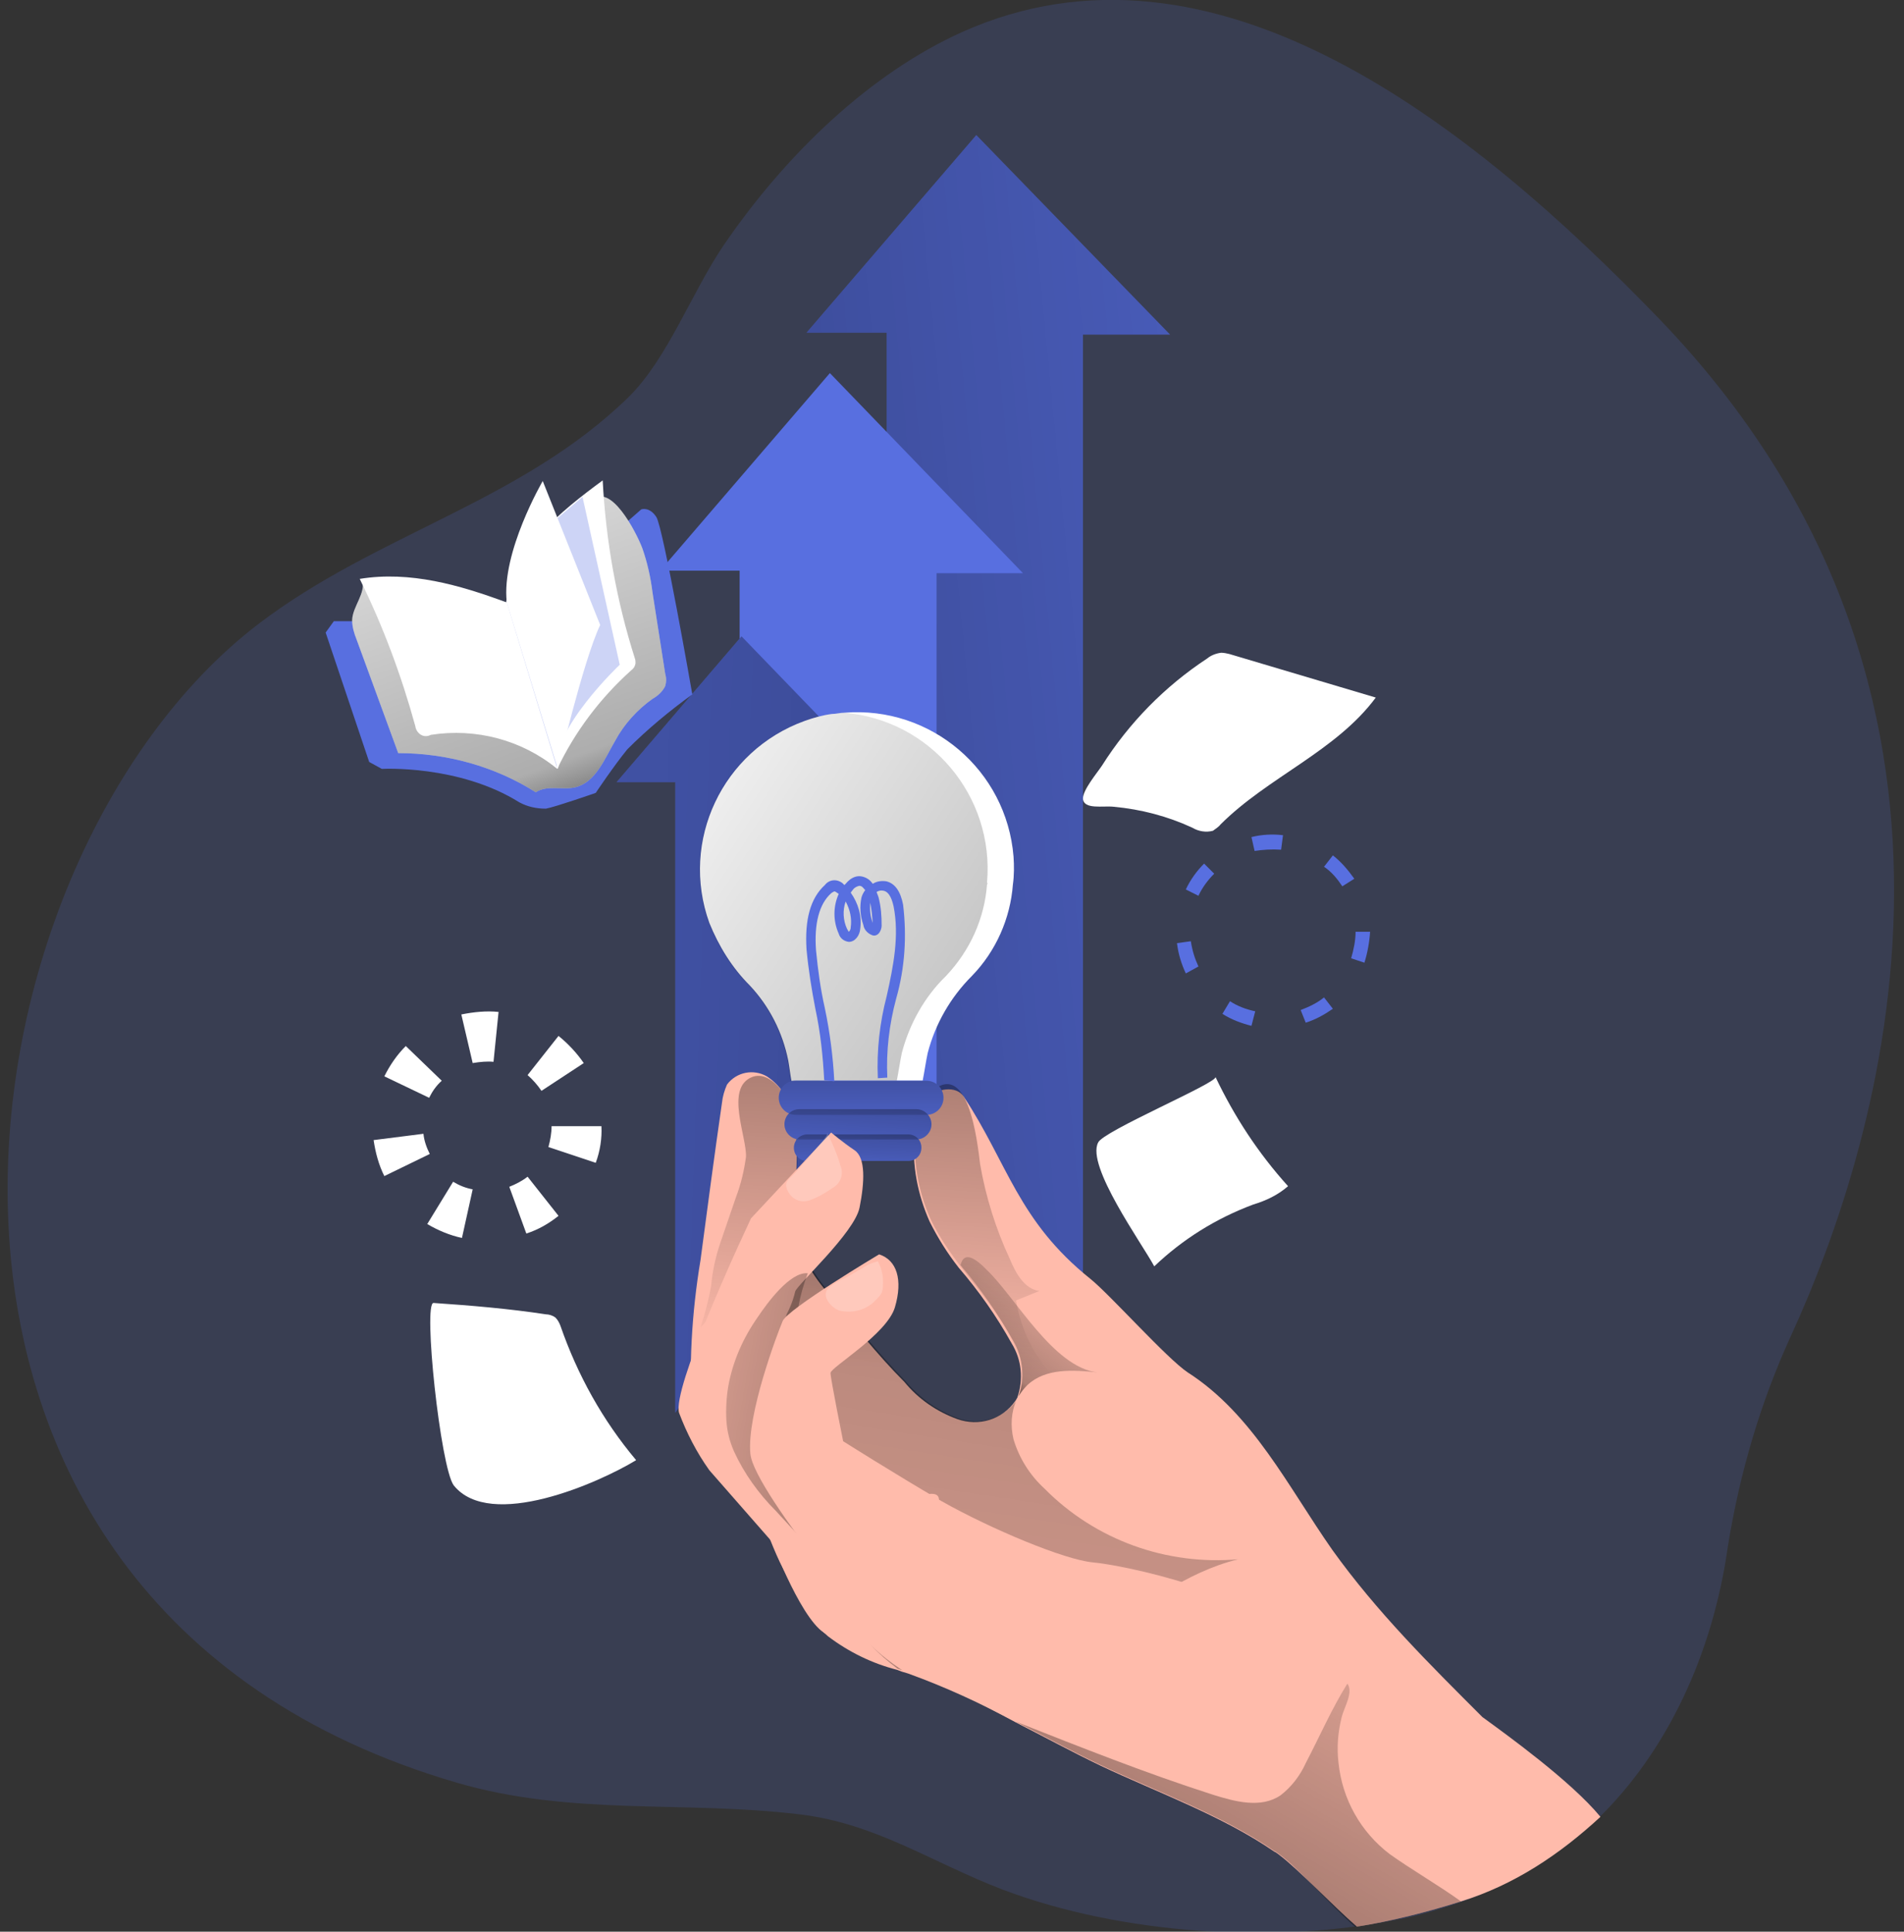 <svg enable-background="new 0 0 301.7 306" viewBox="0 0 301.7 306" xmlns="http://www.w3.org/2000/svg" xmlns:xlink="http://www.w3.org/1999/xlink"><rect x="0" y="0" width="301.7" height="306" fill="#333333" stroke="none"/><linearGradient id="a"><stop offset=".01"/><stop offset=".13" stop-opacity=".69"/><stop offset=".25" stop-opacity=".32"/><stop offset="1" stop-opacity="0"/></linearGradient><linearGradient id="b" gradientTransform="matrix(1.983 0 0 -1.983 -59.414 505.501)" gradientUnits="userSpaceOnUse" x1="65.057" x2="171.907" xlink:href="#a" y1="193.131" y2="203.401"/><linearGradient id="c" gradientTransform="matrix(1.983 0 0 -1.983 -59.414 505.501)" gradientUnits="userSpaceOnUse" x1="144.267" x2="-30.933" xlink:href="#a" y1="170.958" y2="177.379"/><linearGradient id="d"><stop offset=".01"/><stop offset=".08" stop-opacity=".69"/><stop offset=".21" stop-opacity=".32"/><stop offset="1" stop-opacity="0"/></linearGradient><linearGradient id="e" gradientTransform="matrix(1.983 0 0 -1.983 -86.776 492.97)" gradientUnits="userSpaceOnUse" x1="121.566" x2="130.056" xlink:href="#d" y1="137.559" y2="148.608"/><linearGradient id="f" gradientTransform="matrix(1.983 0 0 -1.983 -86.776 492.97)" gradientUnits="userSpaceOnUse" x1="132.156" x2="111.736" xlink:href="#d" y1="184.536" y2="50.416"/><linearGradient id="g" gradientTransform="matrix(1.983 0 0 -1.983 -86.776 492.97)" gradientUnits="userSpaceOnUse" x1="116.361" x2="114.671" xlink:href="#d" y1="168.378" y2="139.238"/><linearGradient id="h" gradientTransform="matrix(1.983 0 0 -1.983 -86.776 492.97)" gradientUnits="userSpaceOnUse" x1="147.682" x2="91.272" xlink:href="#a" y1="152.62" y2="189.58"/><linearGradient id="i" gradientTransform="matrix(1.983 0 0 -1.983 -59.414 505.501)" gradientUnits="userSpaceOnUse" x1="98.772" x2="98.742" xlink:href="#a" y1="172.518" y2="162.178"/><linearGradient id="j" gradientTransform="matrix(1.983 0 0 -1.983 -59.414 505.501)" gradientUnits="userSpaceOnUse" x1="98.825" x2="98.175" xlink:href="#a" y1="169.998" y2="159.478"/><linearGradient id="k" gradientTransform="matrix(1.983 0 0 -1.983 -59.414 505.501)" gradientUnits="userSpaceOnUse" x1="98.688" x2="98.328" xlink:href="#a" y1="167.148" y2="158.718"/><linearGradient id="l" gradientTransform="matrix(1.983 0 0 -1.983 -86.776 492.97)" gradientUnits="userSpaceOnUse" x1="115.456" x2="88.566" xlink:href="#d" y1="134.196" y2="138.976"/><linearGradient id="m" gradientTransform="matrix(1.983 0 0 -1.983 -86.776 492.97)" gradientUnits="userSpaceOnUse" x1="114.355" x2="115.035" xlink:href="#d" y1="115.693" y2="116.863"/><linearGradient id="n" gradientTransform="matrix(1.983 0 0 -1.983 -86.776 492.97)" gradientUnits="userSpaceOnUse" x1="136.788" x2="158.04" xlink:href="#d" y1="93.585" y2="130.365"/><linearGradient id="o" gradientTransform="matrix(1.983 0 0 -1.983 -86.776 492.97)" gradientUnits="userSpaceOnUse" x1="92.911" x2="75.241" xlink:href="#a" y1="175.436" y2="224.586"/><path d="m283.7 211.8c-4.7 10.3-8 21.4-9.9 33.1-2.4 17.2-9.7 32.6-20.6 43.2-5.5 5.2-11.7 9.2-18.3 11.9-4.2 1.7-8.6 3.1-12.9 4h-.2c-19.6 4-44 2.5-63-4.7-11.2-4.3-20.1-10.5-32.2-11.9-18.3-2.2-36 .3-54.2-5-97.7-28.5-81.3-145.5-31.4-183.6 18.8-14.3 41.6-19.3 58.6-35.9 6.2-6.1 10-16.6 15.1-24.1 10-14.6 23.3-27.2 37.7-33.7 39.9-17.9 80.7 14.5 110.6 45.5 56.9 59.2 35.2 129.7 20.7 161.2z" fill="#586fe0" opacity=".18"/><path d="m140.5 176.2v-123.5h-12.7l26.9-31.3 30.7 31.6h-13.8v152.8z" fill="#586fe0"/><path d="m140.5 176.2v-123.5h-12.7l26.9-31.3 30.7 31.6h-13.8v152.8z" fill="url(#b)"/><path d="m117.2 178.9v-88.5h-12.6l26.9-31.3 30.6 31.7h-13.7v88.9z" fill="#586fe0"/><path d="m107 223.8v-99.9h-9.3l19.8-23.1 22.5 23.3h-10.1v65.5z" fill="#586fe0"/><path d="m107 223.8v-99.9h-9.3l19.8-23.1 22.5 23.3h-10.1v65.5z" fill="url(#c)"/><path d="m253.6 287.8c-6.5 6-13.7 10.8-22.1 13.4-5.4 1.7-10.9 3.1-16.5 4-4-3.5-9.3-9.1-12.2-11.3-.3-.2-.6-.5-.9-.6-8.3-5.7-18.4-9.3-27.5-13.6-4.6-2.2-9-4.6-13.5-6.9-5.5-3-11.2-5.6-17-7.7l-1-.3-.8-.3c-3.9-1-7.6-2.8-10.9-5.3-3.3-2.8-5.1-6.9-7.1-10.7-3.1-5.8-4.2-13.5-10.4-15.9-2.8-1.1-3.7-4.5-4-7.4-.6-8.6-.1-17.2 1.3-25.6 1.1-8.3 2.2-16.6 3.4-24.9.1-1 .4-2 .8-2.9 1.5-2 4.2-2.5 6.3-1.3 2 1.3 3.4 3.3 4 5.6 2.1 7.6-1.2 16.2 2 23.3v.1c1 1.8 2.1 3.5 3.5 5.1 4 4.9 7.9 9.9 12.3 14.3 2.2 2.7 5.1 4.7 8.4 5.9 3.4 1.2 7.1.1 9.2-2.9l.3-.5c1-2.9.7-6-.9-8.6-2.4-4.3-5.2-8.3-8.4-12-1.8-2.3-3.3-4.7-4.6-7.3-1.9-4.3-2.8-8.9-2.4-13.6 0-2.2.7-4.2 2-5.9 1.5-1.6 4.6-2.1 5.8-.3 7 10.6 8.6 19.7 20.1 28.9 3.1 2.5 12.1 12.6 15.4 14.8 10.3 6.6 15.9 18.1 22.9 28.1 7.1 9.9 15.4 18.1 23.8 26.5 3.7 2.7 14 10.1 18.7 15.8z" fill="#ffbbab"/><path d="m160.6 212.5c-2.4-4.3-5.2-8.3-8.4-12.1.4-1.6 1.5-2 4.2.8 4.5 4.3 10.5 15.4 17.5 16.2-3.9-.4-8.2-.7-11.1 2-.5.5-1 1.1-1.4 1.8 1-2.9.7-6.1-.8-8.7z" fill="url(#e)"/><path d="m196.2 247c-17 4.2-25.3 21.6-34 6.5-.8 3.4-12.6-18.7-13.5-15.3 1.3-5.2-12.7 4.5-16.8 1.1s1.7-19.7-3.1-17.4c-4.1-7.4-5.4-16-3.5-24.3l2.4 1.8c1 1.8 2.1 3.5 3.5 5.1 4 4.9 7.9 9.8 12.3 14.3 2.3 2.7 5.1 4.7 8.4 5.9 3.4 1.2 7.1 0 9.2-2.9v-.1c-.9 2-1 4.2-.5 6.3.9 3 2.6 5.7 4.9 7.8 8.1 8.2 19.4 12.2 30.7 11.2z" fill="url(#f)"/><path d="m170.3 221c-2.1 4.4-5.8 7.9-10.3 9.8 2.2 3.6 4.6 7 7.2 10.3-4.5-2.7-8.8-5.7-12.8-9.2-4-3.6-8.7-7.9-14-6.8-3.6.8-6.9 4.1-10.7 1-1.1-.9-2-2.2-2.4-3.6-1.3-4-2.6-7.8-3.7-11.9-.6-1.8-1-3.6-1.1-5.5 0-1 .7-3.7-1.2-2.7-3.9 1.9-7.4 4.6-10.3 7.9.7-2.2 1.3-4.4 1.7-6.7.2-2.3.7-4.5 1.4-6.6l2.5-7.3c.8-2.1 1.3-4.2 1.6-6.4.2-3.1-3.4-11 1-12.7 2.9-1.1 5.7 3.1 6.4 5.3 2.1 7.5-1.2 16.1 2 23.2 1.3 2.4 2.9 4.6 4.6 6.6 3.3 4.3 6.9 8.5 10.7 12.4 3.1 3.2 6.5 6.5 11.2 6.8 1.9.2 3.7-.4 5.2-1.5 3.6-2.8 2.8-7.4 1.1-11-3.4-7-9.7-12.3-13-19.4-1.9-4.3-2.7-8.9-2.4-13.6 0-2.2.7-4.3 2-5.9 6.4-6.7 7.9 7.6 8.3 10.9.9 5.2 2.5 10.3 4.7 15 .9 2.2 2.3 4.8 4.7 5.1l-3.7 1.5c1 6.1 4.3 11.4 9.3 15z" fill="url(#g)"/><path d="m160.5 140.1c-.4 5.4-2.7 10.6-6.5 14.5-3.4 3.4-5.8 7.6-7 12.2-.3 1.4-.5 2.9-.8 4.4h-20.8c-.2-1.1-.3-2.1-.5-3.2-.9-4.5-3-8.6-6.1-11.9-2.8-2.8-4.9-6.2-6.4-9.9-4.7-13 2.1-27.3 15.1-32 1.4-.5 2.8-.9 4.3-1.1.7 0 1.3-.2 2-.2 13.7-1.1 25.7 9.1 26.8 22.8.1 1.4.1 3-.1 4.4z" fill="#fff"/><path d="m156.4 140.1c-.4 5.4-2.7 10.5-6.5 14.5-3.4 3.3-5.8 7.6-7 12.2-.3 1.4-.5 2.9-.8 4.4h-16.8c-.2-1.1-.3-2.1-.5-3.2-.9-4.5-3-8.6-6.1-11.9-2.8-2.8-4.9-6.2-6.4-9.9-4.7-13 2.1-27.3 15.1-32 1.4-.5 2.8-.9 4.3-1.1.7 0 1.3-.2 2-.2 13.7 1.1 23.9 13.2 22.7 26.9.1.1.1.2 0 .3z" fill="url(#h)"/><g fill="#586fe0"><path d="m126.1 171.2h20.7c1.5 0 2.7 1.2 2.7 2.7s-1.2 2.7-2.7 2.7h-20.7c-1.5 0-2.7-1.2-2.7-2.7s1.2-2.7 2.7-2.7z"/><path d="m126.7 175.7h18.5c1.3 0 2.4 1.1 2.4 2.4s-1.1 2.4-2.4 2.4h-18.5c-1.3 0-2.4-1.1-2.4-2.4s1-2.4 2.4-2.4z"/><path d="m127.9 179.7h16c1.2 0 2.1.9 2.1 2.1s-.9 2.1-2.1 2.1h-16c-1.2 0-2.1-.9-2.1-2.1s1-2.1 2.1-2.1z"/></g><path d="m126.1 171.2h20.7c1.5 0 2.7 1.2 2.7 2.7s-1.2 2.7-2.7 2.7h-20.7c-1.5 0-2.7-1.2-2.7-2.7s1.2-2.7 2.7-2.7z" fill="url(#i)"/><path d="m126.7 175.7h18.5c1.3 0 2.4 1.1 2.4 2.4s-1.1 2.4-2.4 2.4h-18.5c-1.3 0-2.4-1.1-2.4-2.4s1-2.4 2.4-2.4z" fill="url(#j)"/><path d="m127.9 179.7h16c1.2 0 2.1.9 2.1 2.1s-.9 2.1-2.1 2.1h-16c-1.2 0-2.1-.9-2.1-2.1s1-2.1 2.1-2.1z" fill="url(#k)"/><path d="m130.6 171.1c-.2-3.8-.6-7.6-1.4-11.3-.6-3.1-1.1-6.2-1.4-9.4-.3-4.7.6-8.1 2.9-10.2.7-.9 1.9-1 2.8-.3l.3.3.2-.2c.4-.5.9-.9 1.5-1.1s1.2-.1 1.8.2c.4.2.7.5 1 .9.6-.4 1.4-.5 2.1-.4 1.4.3 2.3 1.6 2.7 3.7.6 5 .3 10-1.1 14.9-1.1 4.1-1.6 8.3-1.4 12.5l-1.5.1c-.2-4.4.3-8.8 1.4-13 1.1-4.9 2-9.6 1.1-14.2-.2-.9-.6-2.3-1.6-2.5-.4-.1-.8 0-1.1.2.1.3.2.5.3.8.4 1.5.5 3 .5 4.5 0 .5-.2 1-.5 1.3s-.7.4-1.1.2c-.7-.3-1.2-.9-1.3-1.6-.5-1.4-.6-2.9-.3-4.3.1-.4.3-.8.6-1.2-.2-.2-.4-.5-.6-.6s-.4-.1-.6 0c-.3.1-.6.3-.8.6-.1.1-.2.3-.3.4 1.2 1.7 1.8 3.7 1.5 5.8-.1 1-.8 2-1.8 2-.8-.1-1.4-.6-1.6-1.3-.9-2-.9-4.3 0-6.3-.4-.3-.6-.4-.7-.4-.2.1-.4.2-.5.3-1.9 1.7-2.7 4.8-2.4 9 .3 3.1.7 6.1 1.4 9.2.8 3.8 1.3 7.7 1.5 11.6zm3.4-28.3c-.5 1.4-.4 3 .2 4.3.2.4.3.5.3.5.2-.2.3-.4.3-.7.2-1.4-.1-2.8-.8-4.1zm3.9.2c-.1 1.1 0 2.2.4 3.2-.1-1.1-.2-2.2-.4-3.2z" fill="#586fe0"/><path d="m117.2 196.9s-10.7 23.1-9.6 26.9c1.2 3.2 2.8 6.3 4.8 9.1l9.9 11.3s5.1 13.6 9 14.8 9.2 2.4 9.2 2.4-18.7-26.6-20.5-29.6 2.7-20.1 4-22.5c.9-1.4 1.6-3 2-4.7.2-1 9.4-9.3 10.2-13.3s1-7.9-.8-9.1-3.7-2.8-3.7-2.8l-12.7 13.6z" fill="#ffbbab"/><path d="m115.4 219.6c-.3 1.8-.4 3.6-.3 5.4.1 1.7.5 3.3 1.2 4.9 1.6 3.5 3.9 6.7 6.6 9.4 2.5 2.7 4.9 5.4 7.5 7.9 2.2-7.7-.5-15.9-2.6-23.7s-2.6-14.5.2-21.8c-2.8-.3-6.5 4.8-7.9 6.9-2.4 3.4-4 7.1-4.7 11z" fill="url(#l)"/><path d="m139.3 198.7s-14.6 8.7-15.3 10.6c-.8 1.9-5.7 14.8-5.1 21s22.6 32 22.6 32 47 26.6 56 25.3 20-16.6 10.6-26.1-30.4-13.6-34.9-14-16.2-5.3-24-9.7c-7.7-4.5-15.6-9.5-15.6-9.5s-2-9.9-2-10.8 8.9-6.1 10.2-10.4c1.3-4.4.3-7.5-2.5-8.4z" fill="#ffbbab"/><path d="m127.3 190.3c.6 0 1.2-.2 1.8-.5 1-.4 1.9-1 2.8-1.6 1.3-.7 1.9-2.3 1.2-3.7 0 0 0 0 0-.1-.5-1.7-1.2-3.3-2-4.9.2.3-2.1 2.8-2.4 3.2-.9 1.1-1.8 2.1-2.8 3.2-1 1-1.6 1.3-1.2 2.5.5 1.2 1.5 1.9 2.6 1.9z" fill="#fff" opacity=".21"/><path d="m133 207.6c2.2.5 4.4-.1 5.9-1.8.3-.3.6-.6.8-1 .1-.3.2-.7.2-1 .1-1.4-.1-2.7-.8-4-.8.2-1.6.5-2.3 1l-2.8 1.6c-1 .4-2 1-2.8 1.7-1.1 1.3.6 3.1 1.8 3.5z" fill="#fff" opacity=".21"/><path d="m138 260.6c1.5 1.5 3.2 2.8 5 4l-.8-.3c-1.5-1.1-2.9-2.3-4.2-3.7z" fill="url(#m)"/><path d="m231.5 301.2c-5.4 1.7-10.9 3.1-16.5 4h-.3c-3.8-3.3-8.9-9.2-11.9-11.4-.3-.2-.6-.5-.9-.6-8.3-5.7-18.4-9.3-27.5-13.6-4.6-2.2-9-4.6-13.5-6.9 10.4 4.1 20.7 8.2 31.3 11.6 3.5 1.1 7.6 2.2 10.7.1 1.7-1.3 3.1-3.1 4-5.1 2.2-4.2 4.1-8.6 6.6-12.6 1 1.4-.5 3.7-.9 5.3-.6 2.4-.8 4.8-.5 7.3.6 5.7 3.5 10.9 8.1 14.4 3.2 2.3 8 5.1 11.3 7.5z" fill="url(#n)"/><path d="m73.2 196.1c-1.9-.4-3.8-1.2-5.5-2.2l4.1-6.7c1 .6 2 1 3.1 1.2zm10.2-.7-2.7-7.4c1-.4 2-.9 2.9-1.6l4.9 6.2c-1.5 1.2-3.2 2.2-5.1 2.8zm-22.5-9.1c-.9-1.8-1.4-3.7-1.7-5.7l7.9-1c.1 1.1.5 2.2 1 3.2zm33.5-2.1-7.5-2.5c.3-1.1.5-2.2.5-3.3h7.9c.1 1.9-.2 3.9-.9 5.8zm-26.4-10.3-7.1-3.4c.9-1.8 2-3.4 3.4-4.8l5.7 5.5c-.9.8-1.5 1.7-2 2.7zm17.8-1.1c-.6-.9-1.4-1.8-2.2-2.5l4.9-6.2c1.5 1.2 2.9 2.7 4 4.3zm-10.9-4.4-1.8-7.7c2-.4 4-.6 5.9-.4l-.8 7.9c-1-.1-2.1 0-3.3.2z" fill="#fff"/><path d="m198.3 162.5c-1.6-.4-3.2-1-4.6-1.9l1.2-2c1.2.8 2.6 1.3 4 1.6zm8.6-.5-.8-2c1.3-.5 2.6-1.1 3.7-2l1.4 1.8c-1.3.9-2.7 1.7-4.3 2.2zm-19-7.8c-.7-1.5-1.2-3.1-1.4-4.8l2.2-.3c.2 1.4.6 2.7 1.2 4zm28.3-1.7-2.1-.7c.4-1.4.7-2.8.7-4.2h2.3c-.1 1.6-.4 3.3-.9 4.9zm-26.3-10.6-2-1c.7-1.5 1.7-2.9 2.9-4.1l1.6 1.6c-1 1-1.9 2.2-2.5 3.5zm22.8-1.5c-.8-1.2-1.7-2.3-2.9-3.1l1.4-1.8c1.3 1 2.4 2.3 3.4 3.7zm-13.9-5.6-.5-2.2c1.6-.4 3.3-.5 5-.3l-.3 2.3c-1.5-.1-2.9 0-4.2.2z" fill="#586fe0"/><path d="m55.7 98.4h-2.8l-1.3 1.8 6.9 20.5 2 1.1s12.2-.7 21.8 5.3c1.3.7 2.7 1 4.2 1 1.6-.3 7.9-2.5 7.9-2.5s2.8-4.2 5-6.9c3.2-3.2 6.7-6.1 10.3-8.7 0 0-4.6-26.4-5.7-28.1s-2.4-1.2-2.4-1.2l-20.9 18.3z" fill="#586fe0"/><path d="m101.8 86.9c.8 2.3 1.3 4.6 1.6 7l2 12.8c.2.7.2 1.3 0 2-.4.8-1.1 1.5-2 2-2.4 1.7-4.5 4-5.9 6.6-1.7 2.9-3.1 6.6-6.3 7.4-2 .5-4.5-.4-6.3.8-6.5-4.1-14.1-6.2-21.8-6.2l-6.6-18c-.4-1-.7-2-.7-3.1.1-2.2 2.2-4.2 1.6-6.4 9.7 3.7 20 5.8 30.5 6.1 1.1.3 2.3-.4 2.6-1.5 0-.1.1-.3.1-.4.6-2.6 1.2-5.2 1.7-7.9.4-1.9.3-7.4 1.5-8.7 2.8-3.2 7 4.8 8 7.5z" fill="#fff"/><path d="m101.8 86.9c.8 2.3 1.3 4.6 1.6 7l2 12.8c.2.7.2 1.3 0 2-.4.8-1.1 1.5-2 2-2.4 1.7-4.5 4-5.9 6.6-1.7 2.9-3.1 6.6-6.3 7.4-2 .5-4.5-.4-6.3.8-6.5-4.1-14.1-6.2-21.8-6.2l-6.6-18c-.4-1-.7-2-.7-3.1.1-2.2 2.2-4.2 1.6-6.4 9.7 3.7 20 5.8 30.5 6.1 1.1.3 2.3-.4 2.6-1.5 0-.1.1-.3.1-.4.6-2.6 1.2-5.2 1.7-7.9.4-1.9.3-7.4 1.5-8.7 2.8-3.2 7 4.8 8 7.5z" fill="url(#o)"/><path d="m57 91.7c3.7 7.5 6.6 15.3 8.8 23.3.1.9.9 1.7 1.8 1.6.2 0 .5-.1.7-.2 7.1-1.1 14.4.8 20 5.4 2.8-5.9 6.8-11.2 11.7-15.6.4-.3.6-.6.7-1.1 0-.3 0-.5-.1-.8-2.9-9.1-4.6-18.6-5.1-28.2-6.8 5-14.1 10.9-15.3 19.3-7.3-2.7-15.2-5-23.2-3.7z" fill="#fff"/><path d="m88.3 82.1 4-3.4 5.9 26.6s-11 10.4-9.9 16.5l-8-26.4s4-9.9 8-13.3z" fill="#586fe0" opacity=".3"/><g fill="#fff"><path d="m80.3 95.4 8.1 26.4s4-17.1 6.7-22.8l-9.1-22.8s-6.6 11.3-5.7 19.2z"/><path d="m191.3 104.3c.6-.5 1.4-.8 2.2-.9.4 0 .9.1 1.3.2l23.2 6.9c-6.3 8.5-17.1 12.6-24.6 20.1-.3.4-.8.7-1.2 1-1.1.3-2.3.1-3.3-.5-3.9-1.8-8.1-2.9-12.4-3.3-1.7-.2-4.8.5-4.9-1.3 0-1.4 2.2-4 3-5.2 4.3-6.8 10-12.6 16.7-17z"/><path d="m192.6 170.6c3 6.3 6.8 12.1 11.5 17.3-1.6 1.4-3.5 2.3-5.5 2.9-5.9 2.2-11.2 5.5-15.7 9.8-2-3.7-10.8-15.9-8.9-19.6.7-1.8 19-9.5 18.6-10.4z"/><path d="m68.7 206.4c5.9.4 11.9.9 17.8 1.8.5 0 1.1.2 1.5.5.4.4.6.8.8 1.3 2.7 7.8 6.7 15 12 21.3-5.9 3.6-23.1 11.2-28.9 4-2.1-2.8-4.9-29-3.2-28.9z"/></g></svg>